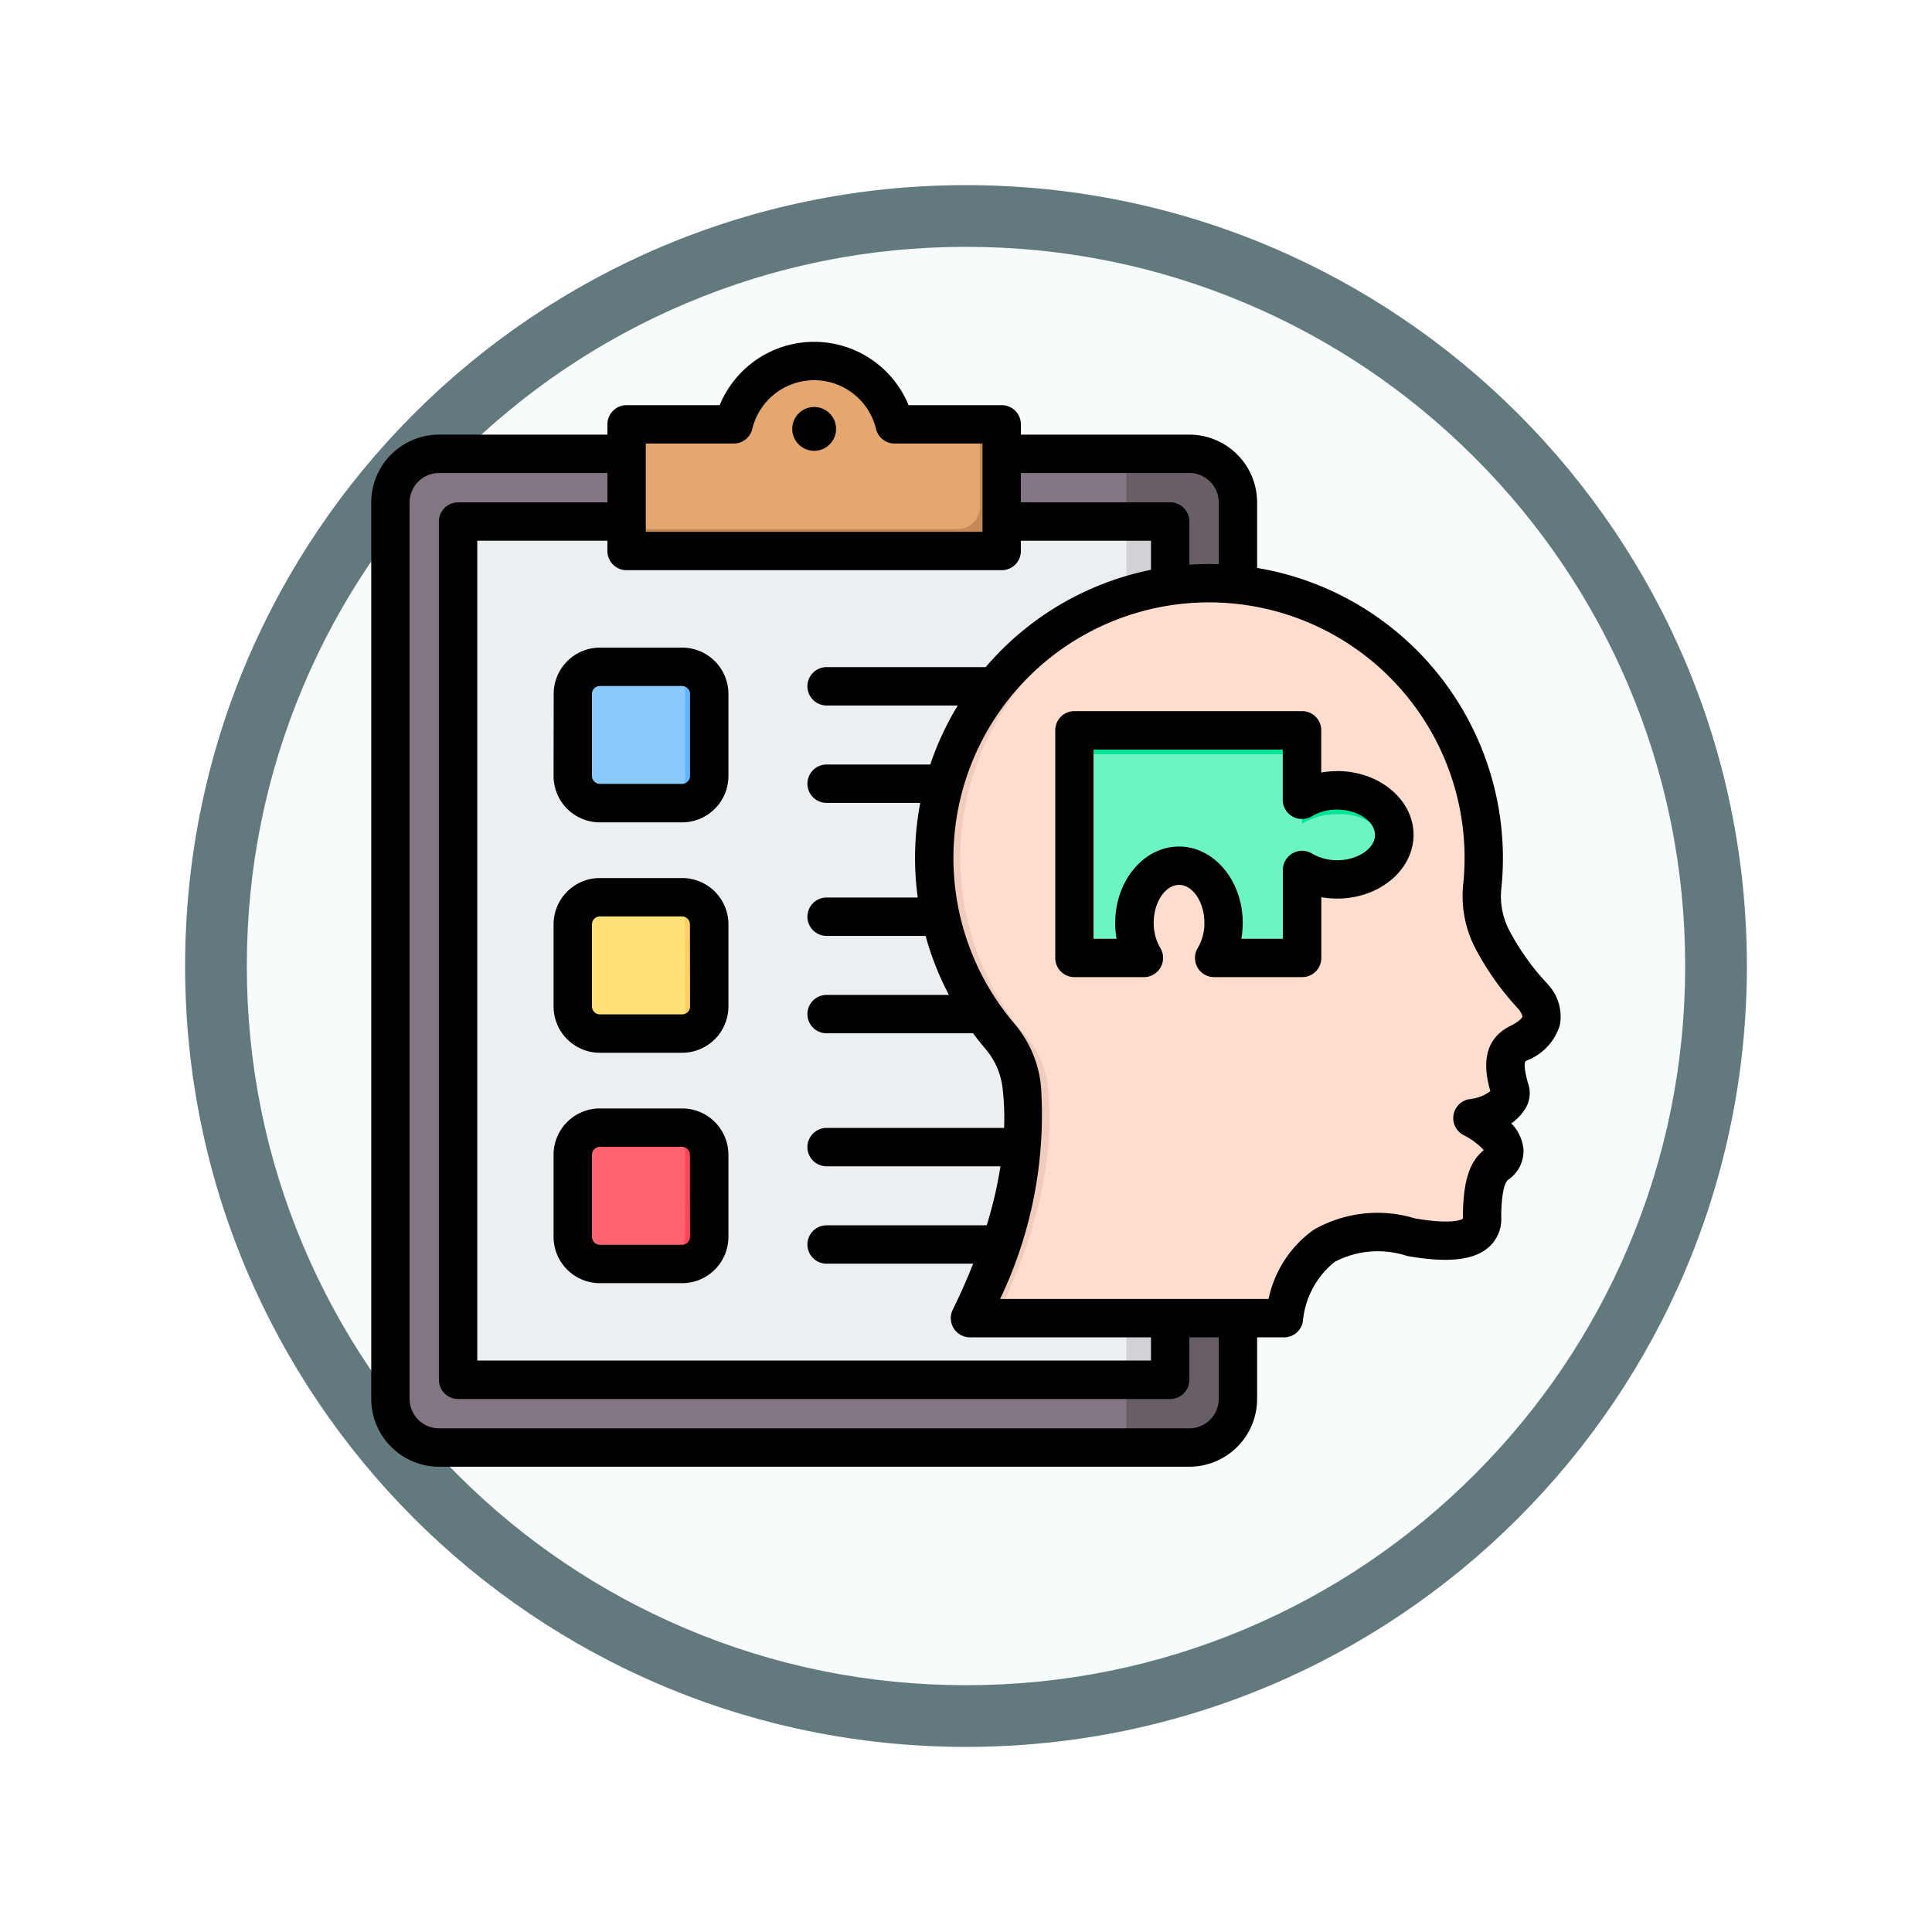 <svg xmlns="http://www.w3.org/2000/svg" xmlns:xlink="http://www.w3.org/1999/xlink" width="93.934" height="93.934" viewBox="0 0 93.934 93.934">
  <defs>
    <filter id="Path_982547" x="0" y="0" width="93.934" height="93.934" filterUnits="userSpaceOnUse">
      <feOffset dy="3" input="SourceAlpha"/>
      <feGaussianBlur stdDeviation="3" result="blur"/>
      <feFlood flood-opacity="0.161"/>
      <feComposite operator="in" in2="blur"/>
      <feComposite in="SourceGraphic"/>
    </filter>
  </defs>
  <g id="Group_1223653" data-name="Group 1223653" transform="translate(-192.066 -7528.533)">
    <g id="Group_1222803" data-name="Group 1222803">
      <g id="Group_1222515" data-name="Group 1222515" transform="translate(-1 4354)">
        <g id="Group_1216301" data-name="Group 1216301" transform="translate(-418 1979.836)">
          <g id="Group_1215985" data-name="Group 1215985" transform="translate(-0.229 -2679.151)">
            <g id="Group_1214663" data-name="Group 1214663" transform="translate(0 -1254.151)">
              <g id="Group_1214433" data-name="Group 1214433" transform="translate(-0.771 -2738.674)">
                <g id="Group_1183190" data-name="Group 1183190" transform="translate(1 1016.674)">
                  <g id="Group_1179611" data-name="Group 1179611" transform="translate(428 4723.467)">
                    <g id="Group_1175227" data-name="Group 1175227" transform="translate(-5.967 140.533)">
                      <g id="Group_1167337" data-name="Group 1167337" transform="translate(198.033 1992)">
                        <g id="Group_1166720" data-name="Group 1166720">
                          <g id="Group_1164305" data-name="Group 1164305">
                            <g id="Group_1163948" data-name="Group 1163948">
                              <g id="Group_1158168" data-name="Group 1158168">
                                <g id="Group_1152576" data-name="Group 1152576">
                                  <g id="Group_1148633" data-name="Group 1148633">
                                    <g id="Group_1148525" data-name="Group 1148525">
                                      <g transform="matrix(1, 0, 0, 1, -9, -6)" filter="url(#Path_982547)">
                                        <g id="Path_982547-2" data-name="Path 982547" transform="translate(9 6)" fill="#f7fbfc">
                                          <path d="M 37.967 74.434 C 33.043 74.434 28.268 73.47 23.773 71.568 C 19.43 69.732 15.53 67.102 12.181 63.753 C 8.831 60.403 6.202 56.503 4.365 52.161 C 2.464 47.666 1.5 42.89 1.5 37.967 C 1.5 33.043 2.464 28.268 4.365 23.773 C 6.202 19.43 8.831 15.53 12.181 12.181 C 15.53 8.831 19.43 6.202 23.773 4.365 C 28.268 2.464 33.043 1.5 37.967 1.5 C 42.89 1.5 47.666 2.464 52.161 4.365 C 56.503 6.202 60.403 8.831 63.753 12.181 C 67.102 15.53 69.732 19.43 71.568 23.773 C 73.47 28.268 74.434 33.043 74.434 37.967 C 74.434 42.89 73.47 47.666 71.568 52.161 C 69.732 56.503 67.102 60.403 63.753 63.753 C 60.403 67.102 56.503 69.732 52.161 71.568 C 47.666 73.47 42.89 74.434 37.967 74.434 Z" stroke="none"/>
                                          <path d="M 37.967 3 C 33.245 3 28.666 3.924 24.357 5.747 C 20.194 7.508 16.454 10.029 13.242 13.242 C 10.029 16.454 7.508 20.194 5.747 24.357 C 3.924 28.666 3 33.245 3 37.967 C 3 42.689 3.924 47.268 5.747 51.577 C 7.508 55.74 10.029 59.48 13.242 62.692 C 16.454 65.904 20.194 68.426 24.357 70.187 C 28.666 72.009 33.245 72.934 37.967 72.934 C 42.689 72.934 47.268 72.009 51.577 70.187 C 55.74 68.426 59.48 65.904 62.692 62.692 C 65.904 59.48 68.426 55.74 70.187 51.577 C 72.009 47.268 72.934 42.689 72.934 37.967 C 72.934 33.245 72.009 28.666 70.187 24.357 C 68.426 20.194 65.904 16.454 62.692 13.242 C 59.48 10.029 55.74 7.508 51.577 5.747 C 47.268 3.924 42.689 3 37.967 3 M 37.967 0 C 58.935 0 75.934 16.998 75.934 37.967 C 75.934 58.935 58.935 75.934 37.967 75.934 C 16.998 75.934 0 58.935 0 37.967 C 0 16.998 16.998 0 37.967 0 Z" stroke="none" fill="#62797e"/>
                                        </g>
                                      </g>
                                    </g>
                                  </g>
                                </g>
                              </g>
                            </g>
                          </g>
                        </g>
                      </g>
                    </g>
                  </g>
                </g>
              </g>
            </g>
          </g>
        </g>
      </g>
      <g id="psychology_1_" data-name="psychology (1)" transform="translate(202.116 7523.646)">
        <g id="Group_1222802" data-name="Group 1222802" transform="translate(8.929 22.44)">
          <g id="Group_1222799" data-name="Group 1222799">
            <path id="Path_1174265" data-name="Path 1174265" d="M54.843,68.184a2.373,2.373,0,0,1,2.368,2.368v43.58a2.373,2.373,0,0,1-2.368,2.368H18.368A2.373,2.373,0,0,1,16,114.133V70.553a2.373,2.373,0,0,1,2.368-2.368H54.843Z" transform="translate(-16 -63.673)" fill="#837683" fill-rule="evenodd"/>
            <path id="Path_1174266" data-name="Path 1174266" d="M322.861,116.5h3.057a2.373,2.373,0,0,0,2.368-2.368V70.553a2.373,2.373,0,0,0-2.368-2.368h-3.057Z" transform="translate(-287.075 -63.674)" fill="#685e68" fill-rule="evenodd"/>
            <path id="Path_1174267" data-name="Path 1174267" d="M77.81,96.437H45.318A1.067,1.067,0,0,0,44.253,97.5v39.6a1.067,1.067,0,0,0,1.065,1.065H77.81a1.067,1.067,0,0,0,1.065-1.065V97.5A1.067,1.067,0,0,0,77.81,96.437Z" transform="translate(-40.958 -88.632)" fill="#eceff1" fill-rule="evenodd"/>
            <path id="Path_1174268" data-name="Path 1174268" d="M322.861,138.164h1.065c.033,0,.067,0,.1,0a1.067,1.067,0,0,0,.966-1.06V97.5a1.067,1.067,0,0,0-.966-1.06c-.033,0-.066,0-.1,0h-1.065Z" transform="translate(-287.075 -88.632)" fill="#d1d1d6" fill-rule="evenodd"/>
            <path id="Path_1174269" data-name="Path 1174269" d="M93.38,349.111h3.994a1.322,1.322,0,0,1,1.318,1.318v3.994a1.322,1.322,0,0,1-1.318,1.318H93.38a1.322,1.322,0,0,1-1.318-1.318v-3.994A1.322,1.322,0,0,1,93.38,349.111Z" transform="translate(-83.192 -311.839)" fill="#fe646f" fill-rule="evenodd"/>
            <path id="Path_1174270" data-name="Path 1174270" d="M127.611,349.111h1.166a1.322,1.322,0,0,1,1.318,1.318v3.994a1.322,1.322,0,0,1-1.318,1.318h-1.166a1.322,1.322,0,0,0,1.318-1.318v-3.994A1.322,1.322,0,0,0,127.611,349.111Z" transform="translate(-114.595 -311.839)" fill="#fd4755" fill-rule="evenodd"/>
            <path id="Path_1174271" data-name="Path 1174271" d="M93.38,253.052h3.994a1.322,1.322,0,0,1,1.318,1.318v3.994a1.322,1.322,0,0,1-1.318,1.318H93.38a1.322,1.322,0,0,1-1.318-1.318V254.37A1.322,1.322,0,0,1,93.38,253.052Z" transform="translate(-83.192 -226.982)" fill="#ffe177" fill-rule="evenodd"/>
            <path id="Path_1174272" data-name="Path 1174272" d="M127.611,253.052h1.166a1.322,1.322,0,0,1,1.318,1.318v3.994a1.322,1.322,0,0,1-1.318,1.318h-1.166a1.322,1.322,0,0,0,1.318-1.318V254.37A1.322,1.322,0,0,0,127.611,253.052Z" transform="translate(-114.595 -226.982)" fill="#ffd064" fill-rule="evenodd"/>
            <path id="Path_1174273" data-name="Path 1174273" d="M93.38,156.993h3.994a1.322,1.322,0,0,1,1.318,1.318v3.994a1.322,1.322,0,0,1-1.318,1.318H93.38a1.322,1.322,0,0,1-1.318-1.318v-3.994A1.322,1.322,0,0,1,93.38,156.993Z" transform="translate(-83.192 -142.125)" fill="#8ac9fe" fill-rule="evenodd"/>
            <path id="Path_1174274" data-name="Path 1174274" d="M127.611,156.993h1.166a1.322,1.322,0,0,1,1.318,1.318v3.994a1.322,1.322,0,0,1-1.318,1.318h-1.166a1.322,1.322,0,0,0,1.318-1.318v-3.994A1.322,1.322,0,0,0,127.611,156.993Z" transform="translate(-114.595 -142.125)" fill="#60b7ff" fill-rule="evenodd"/>
            <path id="Path_1174275" data-name="Path 1174275" d="M115.565,32.586h3.376a1.046,1.046,0,0,0,.978-.644,4.028,4.028,0,0,1,7.4,0,1.046,1.046,0,0,0,.978.644h3.376a1.067,1.067,0,0,1,1.065,1.065v4.028a1.067,1.067,0,0,1-1.065,1.065H115.565a1.067,1.067,0,0,1-1.065-1.065V33.651A1.067,1.067,0,0,1,115.565,32.586Z" transform="translate(-103.013 -29.507)" fill="#e3a76f" fill-rule="evenodd"/>
            <path id="Path_1174276" data-name="Path 1174276" d="M130.606,61H114.5a1.067,1.067,0,0,0,1.065,1.065h16.107A1.067,1.067,0,0,0,132.736,61V56.973a1.067,1.067,0,0,0-1.065-1.065v4.028A1.067,1.067,0,0,1,130.606,61Z" transform="translate(-103.012 -52.829)" fill="#c48958" fill-rule="evenodd"/>
          </g>
          <g id="Group_1222800" data-name="Group 1222800" transform="translate(26.445 10.803)">
            <path id="Path_1174277" data-name="Path 1174277" d="M244.505,157.874h15.263q.916-5.13,6.188-3.934,3.516.611,3.442-.983c.012-1.649.295-2.249.72-2.567.941-.726-.108-1.659-1.185-2.244.906-.072,2.07-.8,1.82-1.384-.4-1.373-.212-1.925.408-2.246q1.809-.885.738-2.254a12.8,12.8,0,0,1-1.972-2.747,4.551,4.551,0,0,1-.513-2.666,13.359,13.359,0,1,0-26.649-1.348,13.3,13.3,0,0,0,3.164,8.632,4.554,4.554,0,0,1,1.1,2.551c.36,3.284-.52,7.123-2.519,11.191Z" transform="translate(-242.763 -122.143)" fill="#ffddce" fill-rule="evenodd"/>
            <path id="Path_1174278" data-name="Path 1174278" d="M244.5,157.874h1.272c2-4.068,2.879-7.907,2.519-11.19a4.554,4.554,0,0,0-1.1-2.551,13.358,13.358,0,0,1,9.558-21.975q-.316-.015-.636-.015a13.358,13.358,0,0,0-10.194,21.99,4.554,4.554,0,0,1,1.1,2.551C247.383,149.967,246.5,153.807,244.5,157.874Z" transform="translate(-242.761 -122.143)" fill="#f1cbbc" fill-rule="evenodd"/>
          </g>
          <g id="Group_1222801" data-name="Group 1222801" transform="translate(33.261 17.954)">
            <path id="Path_1174279" data-name="Path 1174279" d="M312.275,193.71v-3.458a3.294,3.294,0,0,0,1.706.457c1.534,0,2.777-.969,2.777-2.165s-1.243-2.165-2.777-2.165a3.294,3.294,0,0,0-1.706.457v-2.559a.818.818,0,0,0-.817-.817h-9.434a.818.818,0,0,0-.817.817v9.434a.818.818,0,0,0,.817.817h2.559a3.294,3.294,0,0,1-.457-1.706c0-1.534.969-2.777,2.165-2.777s2.165,1.243,2.165,2.777a3.294,3.294,0,0,1-.457,1.706h3.458A.818.818,0,0,0,312.275,193.71Z" transform="translate(-301.208 -183.46)" fill="#6cf5c2" fill-rule="evenodd"/>
            <path id="Path_1174280" data-name="Path 1174280" d="M316.657,189.129a1.727,1.727,0,0,0,.1-.583c0-1.2-1.243-2.165-2.777-2.165a3.294,3.294,0,0,0-1.706.457V188a3.294,3.294,0,0,1,1.706-.457A2.762,2.762,0,0,1,316.657,189.129Zm-4.382-3.684v-1.166a.818.818,0,0,0-.817-.817h-9.434a.818.818,0,0,0-.817.817v1.166a.818.818,0,0,1,.817-.817h9.434A.818.818,0,0,1,312.275,185.445Z" transform="translate(-301.208 -183.462)" fill="#00e499" fill-rule="evenodd"/>
          </g>
        </g>
        <path id="Path_1174281" data-name="Path 1174281" d="M54.962,46.71a2.387,2.387,0,0,1-1.221-.321.933.933,0,0,0-1.418.8v3.342H50.305a4.561,4.561,0,0,0,.067-.775c0-2.045-1.39-3.71-3.1-3.71s-3.1,1.664-3.1,3.71a4.456,4.456,0,0,0,.066.775h-1.12v-9.2h9.2V43.77a.933.933,0,0,0,1.418.8,2.376,2.376,0,0,1,1.221-.321c1,0,1.845.564,1.845,1.231s-.844,1.233-1.845,1.233Zm0-4.33a4.445,4.445,0,0,0-.773.066V40.394a.932.932,0,0,0-.933-.933H42.188a.933.933,0,0,0-.932.933V51.462a.933.933,0,0,0,.932.933h3.376a.933.933,0,0,0,.8-1.418,2.387,2.387,0,0,1-.321-1.222c0-1,.564-1.844,1.233-1.844s1.232.844,1.232,1.844a2.378,2.378,0,0,1-.322,1.222.933.933,0,0,0,.8,1.418h4.274a.932.932,0,0,0,.933-.933V48.51a4.457,4.457,0,0,0,.773.066c2.046,0,3.711-1.39,3.711-3.1s-1.664-3.1-3.711-3.1Zm9.01,11.938c0-.019-.015-.138-.179-.355a13.738,13.738,0,0,1-2.085-2.918,5.507,5.507,0,0,1-.614-3.189A12.426,12.426,0,1,0,39.248,54.63a5.509,5.509,0,0,1,1.313,3.053,20.753,20.753,0,0,1-1.985,10.359H51.628a5.524,5.524,0,0,1,2.184-3.357,6.243,6.243,0,0,1,4.936-.559c1.731.3,2.234.076,2.327.019a.2.2,0,0,0,0-.044c0-.016,0-.032,0-.05.013-1.716.309-2.669,1.018-3.246a3.489,3.489,0,0,0-1-.737.933.933,0,0,1,.372-1.749,1.971,1.971,0,0,0,.944-.38c-.229-.823-.555-2.38.929-3.149l.02-.01c.547-.267.612-.458.612-.459ZM49.206,72.9v-2.99H47.777v2.064a.933.933,0,0,1-.933.933H12.223a.933.933,0,0,1-.933-.933V30.246a.933.933,0,0,1,.933-.933h7.259V27.884H11.3a1.437,1.437,0,0,0-1.435,1.434V72.9A1.437,1.437,0,0,0,11.3,74.334H47.771A1.436,1.436,0,0,0,49.206,72.9ZM21.348,26.452H25.62a.933.933,0,0,0,.907-.714,3.094,3.094,0,0,1,6.014,0,.933.933,0,0,0,.907.714h4.271v4.292H21.348Zm18.237,5.225a.932.932,0,0,1-.933.933H20.415a.933.933,0,0,1-.933-.933v-.5H13.155v39.86H45.911V69.909h-8.8a.934.934,0,0,1-.838-1.345q.557-1.131.991-2.236H30.14a.933.933,0,0,1,0-1.866h7.784a20.3,20.3,0,0,0,.669-2.87H30.14a.933.933,0,0,1,0-1.866H38.77a12.838,12.838,0,0,0-.064-1.84,3.6,3.6,0,0,0-.882-2.049q-.294-.347-.564-.711H30.14a.933.933,0,0,1,0-1.866h5.946a14.325,14.325,0,0,1-1.134-2.87H30.14a.933.933,0,0,1,0-1.866h4.43a14.305,14.305,0,0,1,.122-4.6H30.14a.933.933,0,0,1,0-1.866H35.18a14.245,14.245,0,0,1,1.337-2.87H30.14a.933.933,0,0,1,0-1.866h7.733a14.305,14.305,0,0,1,8.039-4.731V31.179H39.585v.5Zm8.187-3.793a1.436,1.436,0,0,1,1.434,1.434v3c-.158-.005-.316-.009-.475-.009-.321,0-.638.012-.954.033v-2.1a.933.933,0,0,0-.933-.933h-7.26V27.884Zm17.47,24.9c-.016-.02-.032-.038-.049-.057a11.911,11.911,0,0,1-1.831-2.545,3.6,3.6,0,0,1-.412-2.142c.048-.477.072-.962.072-1.442A14.314,14.314,0,0,0,51.071,32.5V29.319a3.3,3.3,0,0,0-3.3-3.3H39.585v-.5a.933.933,0,0,0-.933-.933H34.124a4.962,4.962,0,0,0-9.182,0H20.415a.933.933,0,0,0-.933.933v.5H11.3a3.3,3.3,0,0,0-3.3,3.3V72.9a3.305,3.305,0,0,0,3.3,3.3H47.771a3.3,3.3,0,0,0,3.3-3.3v-2.99h1.306a.933.933,0,0,0,.919-.77,4.184,4.184,0,0,1,1.545-2.9,4.522,4.522,0,0,1,3.517-.289l.047.009c1.959.339,3.2.2,3.921-.429a1.825,1.825,0,0,0,.614-1.489c.008-1,.131-1.645.345-1.8l.01-.008a1.687,1.687,0,0,0,.724-1.5,2.1,2.1,0,0,0-.59-1.228,2.417,2.417,0,0,0,.672-.7,1.422,1.422,0,0,0,.143-1.248c-.245-.854-.142-1.054-.141-1.054a.254.254,0,0,1,.086-.059,2.678,2.678,0,0,0,1.6-1.713,2.279,2.279,0,0,0-.55-1.949ZM30.6,25.741a1.065,1.065,0,1,0-1.065,1.064A1.065,1.065,0,0,0,30.6,25.741ZM23.5,65.024a.39.39,0,0,1-.385.385H19.116a.39.39,0,0,1-.385-.385V61.03a.39.39,0,0,1,.385-.385H23.11a.39.39,0,0,1,.385.385Zm-.385-6.245a2.254,2.254,0,0,1,2.251,2.251v3.994a2.254,2.254,0,0,1-2.251,2.251H19.116a2.253,2.253,0,0,1-2.251-2.251V61.03a2.253,2.253,0,0,1,2.251-2.251Zm.385-4.957a.39.39,0,0,1-.385.385H19.116a.39.39,0,0,1-.385-.385V49.828a.39.39,0,0,1,.385-.385H23.11a.39.39,0,0,1,.385.385Zm-.385-6.245a2.253,2.253,0,0,1,2.251,2.251v3.994a2.254,2.254,0,0,1-2.251,2.251H19.116a2.253,2.253,0,0,1-2.251-2.251V49.828a2.253,2.253,0,0,1,2.251-2.251Zm.385-8.952v3.994A.39.39,0,0,1,23.11,43H19.116a.39.39,0,0,1-.385-.385V38.625a.39.39,0,0,1,.385-.385H23.11A.39.39,0,0,1,23.5,38.625Zm-6.63,0a2.253,2.253,0,0,1,2.251-2.251h3.994a2.254,2.254,0,0,1,2.251,2.251v3.994a2.254,2.254,0,0,1-2.251,2.251H19.116a2.253,2.253,0,0,1-2.251-2.251Z" transform="translate(0 0)" fill-rule="evenodd"/>
      </g>
    </g>
  </g>
</svg>
